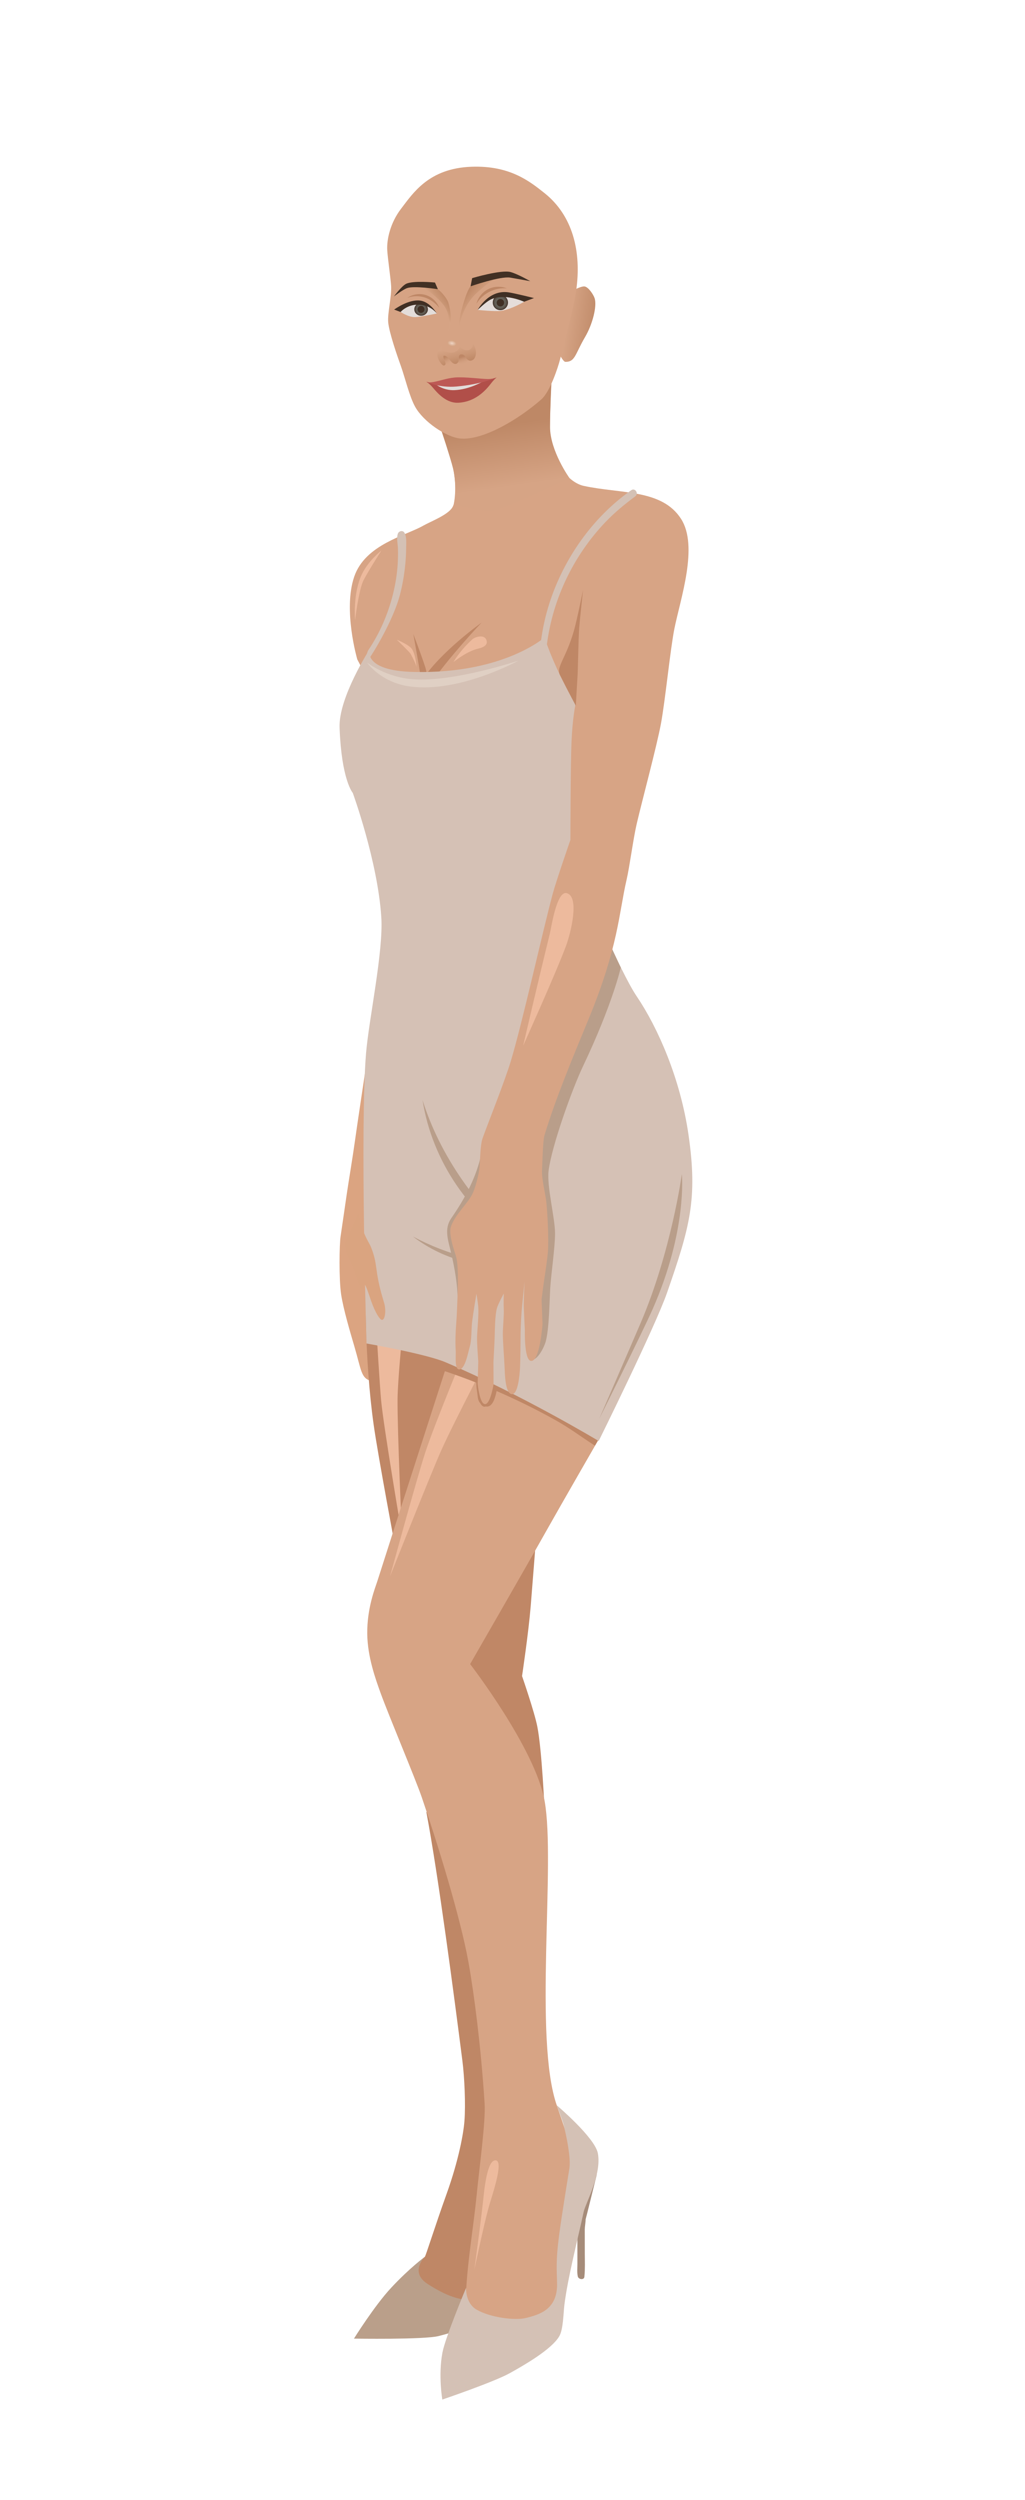<svg width="320" height="780" viewBox="0 0 320 780" fill="none" xmlns="http://www.w3.org/2000/svg">
<path d="M114.133 333.565C114.133 333.565 111.343 352.035 110.753 356.385C110.223 360.285 108.823 368.705 108.253 372.595C107.763 375.945 106.593 384.065 106.323 385.805C105.943 388.295 105.783 399.175 106.503 403.905C107.193 408.455 109.303 415.595 110.613 420.035C112.823 427.565 112.683 429.955 115.753 430.855C119.983 432.085 116.013 409.705 116.013 409.705L114.133 333.565Z" fill="#DBA481"/>
<path d="M133.113 565.425C136.863 585.335 141.783 622.865 144.353 642.965C145.013 648.145 145.393 656.615 144.993 661.815C144.713 665.585 143.193 674.025 139.453 684.445C135.713 694.865 132.923 703.885 132.633 704.145C130.323 706.265 128.003 708.465 125.083 714.165C123.033 718.175 122.683 723.785 121.503 725.275C136.793 721.155 155.123 729.205 163.463 691.285C165.053 684.035 165.663 676.625 165.673 669.205C165.693 657.055 165.203 644.905 164.213 632.795C163.333 622.105 162.043 611.375 158.943 601.095C156.813 594.025 153.543 586.845 147.463 582.665C145.763 581.495 143.773 580.565 141.703 580.685C139.653 580.815 133.563 564.235 133.113 565.425Z" fill="#BF8766"/>
<path d="M122.062 713.876C116.822 719.516 110.502 729.676 110.502 729.676C110.502 729.676 132.442 730.026 136.942 728.876C153.902 724.546 151.422 721.036 151.422 721.036L155.682 701.516C155.682 701.516 157.692 728.366 133.432 712.576C127.792 708.906 132.632 704.156 132.632 704.156C132.632 704.156 127.862 707.636 122.062 713.876Z" fill="#BA9F8A"/>
<path d="M114.163 401.635C114.163 401.635 113.713 423.545 116.643 444.465C118.013 454.255 123.853 485.275 123.853 485.275L152.213 415.105L114.163 401.635Z" fill="#C08766"/>
<path d="M167.622 476.525C167.622 476.525 166.142 495.595 165.682 501.175C164.992 509.555 162.982 522.955 162.982 522.955C162.982 522.955 166.842 534.085 167.752 538.735C169.202 546.075 170.002 564.635 170.002 564.635L143.592 522.325L167.622 476.525Z" fill="#C08766"/>
<path d="M117.512 415.025C117.512 415.025 118.562 432.405 118.992 437.005C119.772 445.375 125.502 479.035 125.502 479.035C125.502 479.035 124.032 446.825 124.112 436.505C124.152 431.245 125.532 416.745 125.532 416.745L117.512 415.025Z" fill="#EDBA9D"/>
<path d="M137.592 133.825C137.592 133.825 141.122 143.965 141.652 146.925C142.152 149.725 142.692 155.875 141.222 158.315C139.782 160.705 134.462 162.695 132.132 164.015C126.622 167.155 114.042 169.855 110.592 179.905C107.022 190.315 111.542 205.745 111.542 205.745L125.672 232.625L180.282 201.525L159.692 130.455L137.592 133.825Z" fill="#D7A485"/>
<path d="M142.322 417.175C142.322 417.175 123.332 475.965 117.802 493.355C117.182 495.315 114.562 501.655 114.652 509.775C114.742 517.005 117.252 523.895 118.802 528.205C121.362 535.285 129.642 554.865 131.682 560.805C136.642 575.285 143.702 598.205 146.212 612.015C148.062 622.245 150.202 639.075 151.292 656.305C151.652 661.945 149.682 676.015 148.782 685.145C147.082 702.245 142.042 725.935 149.082 731.255C177.412 752.655 181.162 679.565 181.162 679.565C181.162 679.565 178.012 668.835 173.862 657.005C166.522 636.095 173.542 581.445 170.022 561.895C167.072 545.515 146.772 519.215 146.772 519.215C146.772 519.215 164.322 488.755 170.772 477.285C175.022 469.715 187.562 447.965 187.562 447.965L142.322 417.175Z" fill="#D7A485"/>
<path d="M121.762 491.875C121.762 491.875 129.862 462.175 132.682 453.455C135.742 443.975 146.682 417.875 146.682 417.875L154.432 419.455C154.432 419.455 141.872 443.285 137.682 452.705C134.292 460.325 121.762 491.875 121.762 491.875Z" fill="#EDBA9D"/>
<path d="M154.822 674.055C152.032 673.675 151.172 683.455 150.822 686.675C150.142 693.055 148.082 708.225 148.082 708.225C148.082 708.225 150.922 694.695 152.552 688.735C153.372 685.735 157.402 674.415 154.822 674.055Z" fill="#EDBA9D"/>
<path d="M161.392 433.835C159.382 432.895 157.362 431.995 155.322 431.125C155.322 430.535 155.292 429.945 155.212 429.395C155.202 429.345 155.172 429.315 155.162 429.275C155.152 429.185 155.162 429.085 155.152 428.995C155.132 428.805 155.022 428.665 154.882 428.565C154.882 428.495 154.882 428.415 154.882 428.345C154.802 427.025 154.502 425.715 154.302 424.405C154.232 423.905 153.382 423.915 153.302 424.405C153.142 425.365 153.342 426.295 153.502 427.245C153.662 428.245 153.662 429.265 153.652 430.275C153.642 430.305 153.642 430.355 153.642 430.395C152.552 429.935 151.452 429.495 150.352 429.055C150.362 429.005 150.352 428.945 150.362 428.895C150.402 428.605 150.212 428.405 150.002 428.325C149.962 427.955 149.972 427.575 149.882 427.215C149.752 426.695 148.962 426.695 148.822 427.215C148.762 427.465 148.742 427.715 148.742 427.975C148.712 428.115 148.712 428.265 148.722 428.415C147.332 427.875 145.932 427.345 144.532 426.835C144.552 426.705 144.532 426.555 144.442 426.475C144.312 426.355 144.102 426.305 143.952 426.415C143.882 426.465 143.832 426.515 143.782 426.565C143.562 426.485 143.342 426.405 143.122 426.325C143.112 426.305 143.112 426.285 143.102 426.255C143.052 426.045 142.802 425.895 142.592 425.965C142.522 425.985 142.472 426.025 142.422 426.065C141.472 425.725 140.512 425.405 139.552 425.075C139.372 425.995 139.122 426.905 138.832 427.795C142.142 428.915 145.432 430.115 148.692 431.405C148.702 431.795 148.702 432.175 148.732 432.565C148.792 433.345 148.932 434.115 149.032 434.895C149.122 435.595 149.152 436.315 149.412 436.985C149.542 437.325 149.732 437.615 149.972 437.855C149.992 437.895 150.012 437.945 150.032 437.985C150.152 438.165 150.262 438.365 150.432 438.515C150.652 438.705 150.882 438.895 151.192 438.915C151.362 438.925 151.512 438.885 151.662 438.835C151.712 438.845 151.752 438.865 151.802 438.865C152.382 438.925 152.912 438.695 153.322 438.285C154.182 437.415 154.552 435.995 154.862 434.845C154.932 434.575 154.982 434.305 155.042 434.025C161.212 436.705 167.252 439.675 173.132 442.945C177.962 445.635 181.102 448.085 185.742 451.075C186.212 450.255 186.682 449.435 187.152 448.615C178.592 442.715 170.772 438.215 161.392 433.835ZM153.412 433.705C153.272 434.215 153.072 434.705 152.852 435.195C152.772 435.375 152.682 435.565 152.602 435.745C152.552 435.865 152.492 435.985 152.442 436.105C152.382 436.165 152.362 436.215 152.362 436.265C152.122 436.155 151.822 436.295 151.732 436.525C151.702 436.385 151.682 436.245 151.662 436.145C151.492 435.395 151.302 434.665 151.062 433.925C150.882 433.355 150.792 432.785 150.702 432.205C151.632 432.585 152.562 432.975 153.492 433.375C153.462 433.485 153.442 433.595 153.412 433.705Z" fill="#BF8766"/>
<path d="M128.372 225.775C128.372 225.775 129.792 215.235 131.682 212.335C137.562 203.305 150.372 194.245 150.372 194.245C150.372 194.245 140.102 204.995 133.552 214.525C131.882 216.955 128.372 225.775 128.372 225.775Z" fill="#BF8766"/>
<path d="M129.822 222.145C129.822 222.145 134.792 214.395 132.762 208.145C131.432 204.055 129.032 197.815 129.032 197.815C129.032 197.815 130.922 208.275 131.132 210.085C131.562 213.875 129.822 222.145 129.822 222.145Z" fill="#BF8766"/>
<path d="M115.462 202.486C115.462 202.486 105.662 217.585 106.012 227.035C106.612 243.415 110.132 247.396 110.132 247.396C110.132 247.396 117.922 268.736 119.042 286.206C119.732 296.876 115.152 318.045 114.272 328.695C112.382 351.575 114.422 419.185 114.422 419.185C114.422 419.185 132.942 422.416 139.102 425.046C163.062 435.256 186.912 449.616 186.912 449.616C186.912 449.616 204.562 413.955 208.252 403.345C215.372 382.875 217.842 374.155 214.962 354.155C212.432 336.575 205.372 320.615 198.802 310.905C193.422 302.955 183.032 277.505 183.032 277.505L190.902 226.546C190.902 226.546 183.162 223.186 178.112 212.846C175.832 208.176 170.302 198.646 170.302 198.646C170.302 198.646 157.552 210.245 129.432 209.665C112.782 209.345 115.462 202.486 115.462 202.486Z" fill="#D5C1B5"/>
<path d="M114.592 206.705C114.592 206.705 118.742 212.925 127.942 214.185C143.432 216.305 161.882 206.115 161.882 206.115C161.882 206.115 141.672 212.885 128.962 211.945C120.212 211.295 114.592 206.705 114.592 206.705Z" fill="#E0D0C4"/>
<path d="M128.902 385.806C138.892 393.496 152.212 396.696 164.602 394.386C152.272 394.836 139.842 391.656 128.902 385.806Z" fill="#B99E8A"/>
<path d="M163.422 389.395C146.792 379.685 134.892 362.255 131.912 343.235C137.462 360.845 148.802 376.575 163.422 389.395Z" fill="#B99E8A"/>
<path d="M150.313 359.855C148.753 367.265 145.203 373.855 140.893 380.085C138.513 383.525 139.953 387.085 140.893 391.165C142.003 396.015 142.863 400.985 142.853 405.355C144.363 405.285 143.993 403.325 144.263 401.835C146.733 387.935 149.213 374.045 150.313 359.855Z" fill="#B99E8A"/>
<path d="M190.422 294.675L193.802 301.895C193.802 301.895 191.292 313.165 182.032 332.635C178.652 339.725 172.252 357.475 171.272 365.265C170.662 370.145 173.272 379.935 173.282 384.855C173.292 389.175 172.022 397.745 171.772 402.055C171.542 406.175 171.452 414.515 170.392 418.505C169.892 420.375 167.802 424.515 165.882 424.285C164.012 424.065 165.252 418.255 165.252 418.255L166.132 388.495L165.502 361.495L180.822 315.915L190.422 294.675Z" fill="#B99E8A"/>
<path d="M172.292 116.575C172.292 116.575 171.662 129.495 171.682 133.815C171.742 144.485 177.842 150.655 182.202 151.595C193.842 154.125 206.602 152.565 212.612 161.875C218.142 170.445 212.412 186.865 210.542 196.165C209.272 202.495 207.692 218.525 206.352 225.765C205.042 232.815 200.422 249.995 198.792 256.985C197.662 261.845 196.582 270.355 195.592 274.615C193.252 284.635 193.092 295.325 183.812 317.825C178.462 330.805 173.542 342.555 169.992 354.185C169.452 355.965 169.342 362.995 169.212 365.235C169.072 367.715 170.312 372.725 170.552 374.995C170.952 378.765 171.312 386.365 171.082 390.155C170.942 392.555 170.192 397.305 169.842 399.675C169.632 401.105 169.072 405.395 169.072 405.395L169.372 413.135C169.372 413.135 168.552 425.035 165.722 424.615C163.602 424.295 163.862 415.075 163.862 415.075C163.862 415.075 163.582 409.605 163.522 407.775C163.472 406.225 163.752 399.865 163.752 399.865C163.752 399.865 163.232 405.255 163.022 407.165C162.782 409.335 162.542 413.785 162.522 416.165C162.492 418.975 162.482 424.095 162.342 426.895C162.242 428.915 161.712 435.275 159.742 434.985C157.672 434.685 157.612 428.515 157.512 426.265C157.402 423.775 157.002 418.785 156.982 416.295C156.962 414.275 157.402 410.255 157.262 408.225C157.182 407.025 157.272 403.595 157.272 403.595C157.272 403.595 155.462 406.955 155.122 408.215C154.522 410.445 154.492 415.135 154.422 417.445C154.362 419.305 154.052 424.885 154.052 424.885L154.082 431.965C154.082 431.965 153.082 438.165 151.412 438.105C149.722 438.045 149.122 431.725 149.122 431.725L149.312 424.805C149.312 424.805 148.872 419.095 148.932 417.195C149.012 414.785 149.512 410.005 149.302 407.605C149.212 406.565 148.742 403.655 148.742 403.655C148.742 403.655 147.572 410.595 147.342 412.915C147.172 414.695 147.212 418.315 146.702 420.025C146.132 421.945 145.172 427.615 143.202 427.255C141.852 427.005 142.392 422.675 142.272 421.305C142.092 419.165 142.232 415.225 142.412 413.205C142.622 410.775 142.802 405.715 142.882 403.275C142.982 400.355 143.122 394.435 142.332 391.905C141.472 389.165 140.052 384.935 140.782 382.725C142.012 378.995 146.192 375.375 147.582 372.325C148.452 370.415 149.562 366.175 149.722 364.085C149.882 362.015 149.942 357.255 150.612 355.295C151.832 351.745 157.532 337.555 159.492 331.025C163.222 318.545 169.102 291.875 172.502 279.075C173.592 274.965 178.082 262.065 178.082 262.065C178.082 262.065 178.112 238.775 178.422 231.495C178.742 223.855 179.672 219.785 179.672 219.785C179.672 219.785 170.332 204.195 168.142 191.745C165.492 176.665 155.402 131.555 155.402 131.555L172.292 116.575Z" fill="#D7A485"/>
<path d="M212.872 366.315C212.872 366.315 214.632 383.785 203.732 408.515C200.542 415.745 187.052 442.745 187.052 442.745C187.052 442.745 196.852 420.155 199.992 412.825C209.592 390.405 212.872 366.315 212.872 366.315Z" fill="#B99E8A"/>
<path d="M179.772 220.225C179.772 220.225 177.602 216.145 174.812 210.605C173.552 208.115 176.692 205.465 179.182 196.765C180.142 193.415 182.022 184.095 182.022 184.095C182.022 184.095 181.002 193.475 180.832 195.855C180.522 200.275 180.472 208.655 180.282 211.315C180.112 213.745 179.772 220.225 179.772 220.225Z" fill="#BF8766"/>
<path d="M197.062 152.955C185.042 161.385 176.032 174.255 171.562 188.105C170.272 192.095 169.372 196.185 168.852 200.335C168.692 201.575 170.612 202.025 170.782 200.775C172.662 186.635 179.132 173.255 189.012 162.905C191.862 159.925 195.002 157.325 198.312 154.885C199.502 154.015 198.292 152.095 197.062 152.955Z" fill="#D4C1B5"/>
<path d="M126.292 166.265C125.802 165.355 124.502 165.645 124.202 166.535C123.732 167.925 124.202 169.805 124.242 171.265C124.282 172.815 124.252 174.365 124.162 175.905C123.972 179.115 123.452 182.285 122.682 185.405C121.132 191.625 118.562 197.555 114.982 202.865C114.372 203.775 113.822 207.605 114.442 206.715C118.222 201.255 123.102 192.195 124.812 185.765C125.652 182.605 126.202 179.365 126.522 176.115C126.692 174.435 126.782 172.745 126.792 171.055C126.802 169.565 127.022 167.625 126.292 166.265Z" fill="#D4C1B5"/>
<path d="M182.563 695.614C182.563 694.804 182.842 693.264 182.832 692.454C183.032 691.844 185.722 680.834 186.262 678.704C186.592 677.404 183.693 679.664 183.343 680.974C183.043 682.114 182.722 683.244 182.412 684.374C182.392 683.114 182.362 681.854 182.352 680.594C182.332 679.374 180.452 679.234 180.432 680.474C180.392 684.324 180.322 688.184 180.292 692.034C180.142 692.614 179.952 693.204 180.112 693.804C180.142 693.924 180.202 694.034 180.272 694.134C180.272 694.574 180.262 695.024 180.262 695.464C180.262 697.924 180.262 700.384 180.262 702.844C180.262 704.074 180.262 705.304 180.262 706.534C180.262 707.764 180.122 709.064 180.382 710.274C180.592 711.224 182.332 711.494 182.442 710.394C182.692 707.824 182.582 705.544 182.572 703.234C182.572 700.704 182.573 698.154 182.563 695.614Z" fill="#A68C7A"/>
<path d="M138.092 748.694C138.092 748.694 136.782 741.244 138.122 734.054C139.012 729.304 145.522 713.804 145.522 713.804C145.522 713.804 145.202 718.594 148.832 720.664C153.232 723.184 160.902 724.044 164.122 723.254C168.542 722.164 174.202 720.534 173.912 712.154C173.612 703.404 173.622 702.114 177.752 676.644C178.292 673.304 176.822 666.514 176.032 663.224C175.642 661.584 173.782 656.854 173.782 656.854C173.782 656.854 185.672 666.894 186.642 671.824C187.932 678.414 182.802 687.394 182.212 690.154C180.372 698.714 177.272 710.534 176.192 719.224C175.892 721.654 175.852 726.774 174.632 728.894C172.232 733.074 163.402 738.094 159.192 740.434C154.232 743.204 138.092 748.694 138.092 748.694Z" fill="#D4C1B5"/>
<path d="M163.322 326.285C163.322 326.285 167.912 306.525 171.672 291.245C172.132 289.365 173.792 277.835 176.932 278.675C181.022 279.765 178.202 291.065 176.742 295.035C173.772 303.125 163.322 326.285 163.322 326.285Z" fill="#EDBA9D"/>
<path d="M141.562 206.584C141.562 206.584 143.472 203.094 147.482 199.464C148.262 198.754 151.132 197.804 151.842 199.654C152.692 201.854 149.412 202.314 148.692 202.534C145.162 203.604 141.562 206.584 141.562 206.584Z" fill="#EDBA9D"/>
<path d="M128.742 202.715C127.972 201.235 123.862 199.595 123.862 199.595C123.862 199.595 127.872 203.425 128.192 204.015C130.292 207.865 130.042 208.365 130.042 208.365C130.042 208.365 129.952 205.035 128.742 202.715Z" fill="#EDBA9D"/>
<path d="M110.852 193.524C110.852 193.524 110.092 185.214 112.972 179.194C115.052 174.844 119.042 171.814 119.042 171.814C119.042 171.814 114.002 179.694 113.232 181.634C111.852 185.084 110.852 193.524 110.852 193.524Z" fill="#EDBA9D"/>
<path d="M111.922 378.545C112.362 381.445 113.292 384.265 114.662 386.865C115.112 387.725 115.622 388.555 115.962 389.465C116.842 391.805 117.192 393.405 117.512 395.875C118.162 400.915 119.212 404.055 119.942 406.595C120.592 408.865 120.232 411.765 119.282 411.825C118.662 411.865 117.222 409.785 115.842 405.855C114.892 403.145 113.712 399.105 113.442 401.365C112.982 405.225 110.882 396.495 109.762 394.415C108.632 392.315 107.582 390.015 107.782 387.635L111.922 378.545Z" fill="#DAA480"/>
<path d="M174.723 110.685C174.723 110.685 175.883 112.895 176.503 112.905C179.593 112.955 179.503 110.525 182.653 105.165C185.043 101.085 186.403 95.525 185.653 93.095C185.293 91.945 183.743 89.615 182.553 89.385C181.333 89.145 177.923 91.155 177.923 91.155L174.723 110.685Z" fill="url(#paint0_linear)"/>
<path d="M137.242 132.466C137.242 132.466 140.842 143.536 141.452 146.216C142.812 152.196 141.672 157.276 141.672 157.276C141.672 157.276 151.362 160.166 154.472 159.256C160.512 157.486 177.792 149.166 177.792 149.166C177.792 149.166 171.752 140.766 171.712 133.206C171.682 127.056 172.282 115.596 172.282 115.596L149.112 129.876L137.242 132.466Z" fill="url(#paint1_linear)"/>
<path d="M169.023 124.595C171.693 122.255 174.193 114.755 174.883 112.005C176.363 106.055 179.073 96.215 179.853 90.835C181.663 78.465 178.743 67.215 170.003 60.255C165.263 56.485 159.103 51.605 147.213 52.025C133.843 52.495 128.913 60.305 125.183 65.165C121.883 69.475 120.703 74.655 120.893 78.045C121.033 80.495 121.933 86.655 122.103 89.105C122.323 92.365 120.943 97.685 121.193 100.545C121.473 103.745 124.073 111.235 125.163 114.245C126.413 117.725 127.793 123.625 129.573 126.865C132.223 131.675 139.323 136.365 143.603 136.815C150.763 137.545 161.983 130.785 169.023 124.595Z" fill="#D6A384"/>
<path d="M142.963 113.036C142.963 113.036 143.113 112.686 143.133 112.556C143.193 112.206 143.143 111.486 143.233 111.146C143.363 110.656 143.653 110.566 143.903 110.516C144.173 110.466 144.683 110.606 144.883 110.766C145.113 110.956 145.463 111.526 145.653 111.776C145.763 111.926 146.193 112.306 146.193 112.306C146.193 112.306 145.233 113.646 144.723 113.736C144.263 113.846 142.963 113.036 142.963 113.036Z" fill="url(#paint2_linear)"/>
<path d="M138.603 114.046C138.013 114.186 136.633 112.186 136.543 110.876C136.453 109.566 137.193 108.276 138.263 107.516C137.783 108.396 137.683 109.026 138.563 109.496C139.443 109.966 141.163 110.226 141.923 109.846C142.813 109.396 143.193 109.266 143.573 107.956C144.053 109.036 145.343 109.486 146.303 109.236C147.263 108.986 147.873 107.836 147.553 106.906C147.993 107.716 148.433 108.556 148.553 109.476C148.673 110.396 148.483 111.716 147.713 112.236C146.943 112.756 146.093 112.746 145.303 111.316C144.983 110.736 144.293 110.346 143.693 110.616C143.093 110.886 143.173 111.716 143.183 112.296C143.203 113.066 142.603 113.736 141.863 113.516C141.123 113.296 140.663 112.586 140.153 111.996C139.643 111.416 138.573 110.566 138.383 111.226C138.213 111.806 139.923 113.726 138.603 114.046Z" fill="url(#paint3_linear)"/>
<path d="M139.803 106.516C139.483 106.796 139.473 107.326 139.713 107.676C139.953 108.026 140.383 108.206 140.813 108.236C141.233 108.266 141.653 108.156 142.063 108.026C142.563 107.866 142.763 107.196 142.533 106.726C142.303 106.256 141.753 106.006 141.233 105.986C140.713 105.966 140.213 106.156 139.803 106.516Z" fill="url(#paint4_radial)"/>
<path d="M139.123 113.526C139.123 113.526 138.973 112.886 138.903 112.676C138.833 112.486 138.623 112.126 138.543 111.936C138.483 111.786 138.393 111.446 138.393 111.306C138.393 111.196 138.433 111.026 138.513 110.996C138.683 110.916 139.073 111.036 139.233 111.126C139.463 111.256 139.883 111.586 140.063 111.776C140.273 112.006 140.633 112.516 140.823 112.766C140.923 112.896 141.293 113.266 141.293 113.266C141.293 113.266 140.413 113.666 140.113 113.696C139.873 113.716 139.123 113.526 139.123 113.526Z" fill="url(#paint5_linear)"/>
<path d="M143.083 103.715C143.083 103.715 143.203 99.915 144.093 96.695C145.233 92.544 146.133 90.044 147.223 88.965C149.693 86.504 154.693 87.014 154.693 87.014C154.693 87.014 152.793 87.725 148.763 91.465C143.553 96.284 143.083 103.715 143.083 103.715Z" fill="url(#paint6_linear)"/>
<path d="M130.723 89.235C130.723 89.235 135.323 89.435 136.623 90.225C137.713 90.885 139.593 93.185 139.973 94.425C141.763 100.315 139.773 104.535 139.773 104.535C139.773 104.535 141.413 98.755 138.403 95.065C134.843 90.705 130.723 89.235 130.723 89.235Z" fill="url(#paint7_linear)"/>
<path d="M146.913 89.335C146.913 89.335 156.213 86.085 159.343 86.625C161.503 86.995 165.553 87.735 165.553 87.735C165.553 87.735 161.793 85.565 159.453 84.895C156.523 84.055 147.403 86.785 147.403 86.785L146.913 89.335Z" fill="#413024"/>
<path d="M136.703 90.225L135.793 88.155C135.793 88.155 128.743 87.455 126.693 88.605C125.273 89.395 122.973 92.505 122.973 92.505C122.973 92.505 125.693 90.405 127.053 89.905C129.193 89.095 136.703 90.225 136.703 90.225Z" fill="#413024"/>
<path d="M149.143 96.705C149.143 96.705 152.403 92.555 156.233 92.045C159.433 91.615 163.633 94.155 163.633 94.155C163.633 94.155 159.763 96.465 156.503 96.985C154.693 97.275 149.143 96.705 149.143 96.705Z" fill="#E5DDDA"/>
<path d="M125.062 97.335C125.062 97.335 126.753 95.055 130.553 94.895C134.433 94.725 136.382 97.815 136.382 97.815C136.382 97.815 131.213 98.915 129.623 98.945C127.463 98.995 125.062 97.335 125.062 97.335Z" fill="#E3DDDA"/>
<path d="M156.213 96.776C157.527 96.776 158.593 95.71 158.593 94.396C158.593 93.081 157.527 92.016 156.213 92.016C154.899 92.016 153.833 93.081 153.833 94.396C153.833 95.71 154.899 96.776 156.213 96.776Z" fill="url(#paint8_radial)"/>
<path d="M131.463 98.516C132.634 98.516 133.583 97.62 133.583 96.516C133.583 95.411 132.634 94.516 131.463 94.516C130.292 94.516 129.343 95.411 129.343 96.516C129.343 97.62 130.292 98.516 131.463 98.516Z" fill="url(#paint9_radial)"/>
<path d="M131.443 97.635C132.05 97.635 132.543 97.143 132.543 96.535C132.543 95.928 132.05 95.436 131.443 95.436C130.835 95.436 130.343 95.928 130.343 96.535C130.343 97.143 130.835 97.635 131.443 97.635Z" fill="#402F24"/>
<path d="M156.223 95.625C156.869 95.625 157.393 95.101 157.393 94.455C157.393 93.809 156.869 93.285 156.223 93.285C155.577 93.285 155.053 93.809 155.053 94.455C155.053 95.101 155.577 95.625 156.223 95.625Z" fill="#402F24"/>
<path d="M149.112 96.706C149.112 96.706 151.522 94.366 152.982 93.566C157.282 91.226 163.632 94.156 163.632 94.156L166.712 92.996C166.712 92.996 160.802 91.526 158.792 91.216C152.512 90.256 149.112 96.706 149.112 96.706Z" fill="#402F24"/>
<path d="M136.383 97.815C136.383 97.815 134.793 95.645 131.823 95.165C127.473 94.465 125.063 97.345 125.063 97.345L123.053 96.595C123.053 96.595 127.583 93.255 131.243 93.795C134.343 94.255 136.383 97.815 136.383 97.815Z" fill="#402F24"/>
<path d="M133.082 119.105C133.082 119.105 133.942 119.525 135.222 121.045C136.682 122.785 139.412 125.825 143.022 125.665C148.372 125.425 151.612 121.835 153.312 119.615C154.332 118.285 155.042 117.775 155.042 117.775C155.042 117.775 149.362 119.655 141.682 120.045C137.292 120.285 133.082 119.105 133.082 119.105Z" fill="#B14F49"/>
<path d="M136.103 119.946C136.103 119.946 138.363 121.856 141.803 121.736C146.583 121.566 150.873 118.966 150.873 118.966C150.873 118.966 144.673 120.106 141.593 120.186C139.723 120.226 136.103 119.946 136.103 119.946Z" fill="#E2DDDA"/>
<path d="M133.032 119.116C133.032 119.116 133.632 119.366 134.532 119.296C136.592 119.116 139.262 118.016 141.972 117.786C144.972 117.526 150.492 118.266 152.272 118.266C154.042 118.266 155.052 117.786 155.052 117.786C155.052 117.786 150.592 119.856 142.562 120.596C137.112 121.096 133.032 119.116 133.032 119.116Z" fill="#BD5955"/>
<path d="M148.742 94.765C149.242 92.825 150.612 91.135 152.402 90.225C154.192 89.325 156.362 89.225 158.222 89.965C154.572 89.685 150.822 91.385 148.742 94.765Z" fill="#BE8766"/>
<path d="M137.122 96.025C136.412 94.145 134.812 92.635 132.892 92.045C130.972 91.455 128.792 91.795 127.152 92.945C128.882 92.295 130.842 92.245 132.602 92.815C134.362 93.375 135.932 94.555 137.122 96.025Z" fill="#BE8766"/>
<defs>
<linearGradient id="paint0_linear" x1="186.808" y1="102.149" x2="176.669" y2="100.753" gradientUnits="userSpaceOnUse">
<stop stop-color="#BE8866"/>
<stop offset="0.161" stop-color="#C28D6C"/>
<stop offset="1" stop-color="#D6A485"/>
</linearGradient>
<linearGradient id="paint1_linear" x1="156.337" y1="132.623" x2="159.094" y2="151.856" gradientUnits="userSpaceOnUse">
<stop stop-color="#BE8866"/>
<stop offset="1" stop-color="#D6A485"/>
</linearGradient>
<linearGradient id="paint2_linear" x1="144.893" y1="113.775" x2="144.205" y2="111.332" gradientUnits="userSpaceOnUse">
<stop stop-color="#D6A485" stop-opacity="0"/>
<stop offset="1" stop-color="#BE8766"/>
</linearGradient>
<linearGradient id="paint3_linear" x1="143.297" y1="113.397" x2="142.085" y2="108.239" gradientUnits="userSpaceOnUse">
<stop stop-color="#BE8866"/>
<stop offset="0.432" stop-color="#CA9675"/>
<stop offset="1" stop-color="#D6A485"/>
</linearGradient>
<radialGradient id="paint4_radial" cx="0" cy="0" r="1" gradientUnits="userSpaceOnUse" gradientTransform="translate(141.087 107.113) rotate(11.005) scale(1.408 0.87)">
<stop stop-color="#EED5C5"/>
<stop offset="1" stop-color="#D5A484"/>
</radialGradient>
<linearGradient id="paint5_linear" x1="139.003" y1="111.409" x2="140.391" y2="113.687" gradientUnits="userSpaceOnUse">
<stop stop-color="#BE8866"/>
<stop offset="0.647" stop-color="#CC9878" stop-opacity="0.353"/>
<stop offset="1" stop-color="#D6A485" stop-opacity="0"/>
</linearGradient>
<linearGradient id="paint6_linear" x1="144.749" y1="91.866" x2="148.944" y2="95.415" gradientUnits="userSpaceOnUse">
<stop stop-color="#BE8866"/>
<stop offset="0.432" stop-color="#CA9675"/>
<stop offset="1" stop-color="#D6A485"/>
</linearGradient>
<linearGradient id="paint7_linear" x1="140.081" y1="93.315" x2="136.82" y2="95.726" gradientUnits="userSpaceOnUse">
<stop stop-color="#BE8866"/>
<stop offset="0.622" stop-color="#CB9877"/>
<stop offset="1" stop-color="#D6A485"/>
</linearGradient>
<radialGradient id="paint8_radial" cx="0" cy="0" r="1" gradientUnits="userSpaceOnUse" gradientTransform="translate(156.212 94.393) scale(2.375)">
<stop stop-color="#67655D"/>
<stop offset="0.479" stop-color="#66635B"/>
<stop offset="0.652" stop-color="#625E55"/>
<stop offset="0.775" stop-color="#5C544B"/>
<stop offset="0.874" stop-color="#52473E"/>
<stop offset="0.959" stop-color="#46372E"/>
<stop offset="1" stop-color="#3F2E24"/>
</radialGradient>
<radialGradient id="paint9_radial" cx="0" cy="0" r="1" gradientUnits="userSpaceOnUse" gradientTransform="translate(131.461 96.518) scale(2.063)">
<stop stop-color="#67655D"/>
<stop offset="0.479" stop-color="#66635B"/>
<stop offset="0.652" stop-color="#625E55"/>
<stop offset="0.775" stop-color="#5C544B"/>
<stop offset="0.874" stop-color="#52473E"/>
<stop offset="0.959" stop-color="#46372E"/>
<stop offset="1" stop-color="#3F2E24"/>
</radialGradient>
</defs>
</svg>
